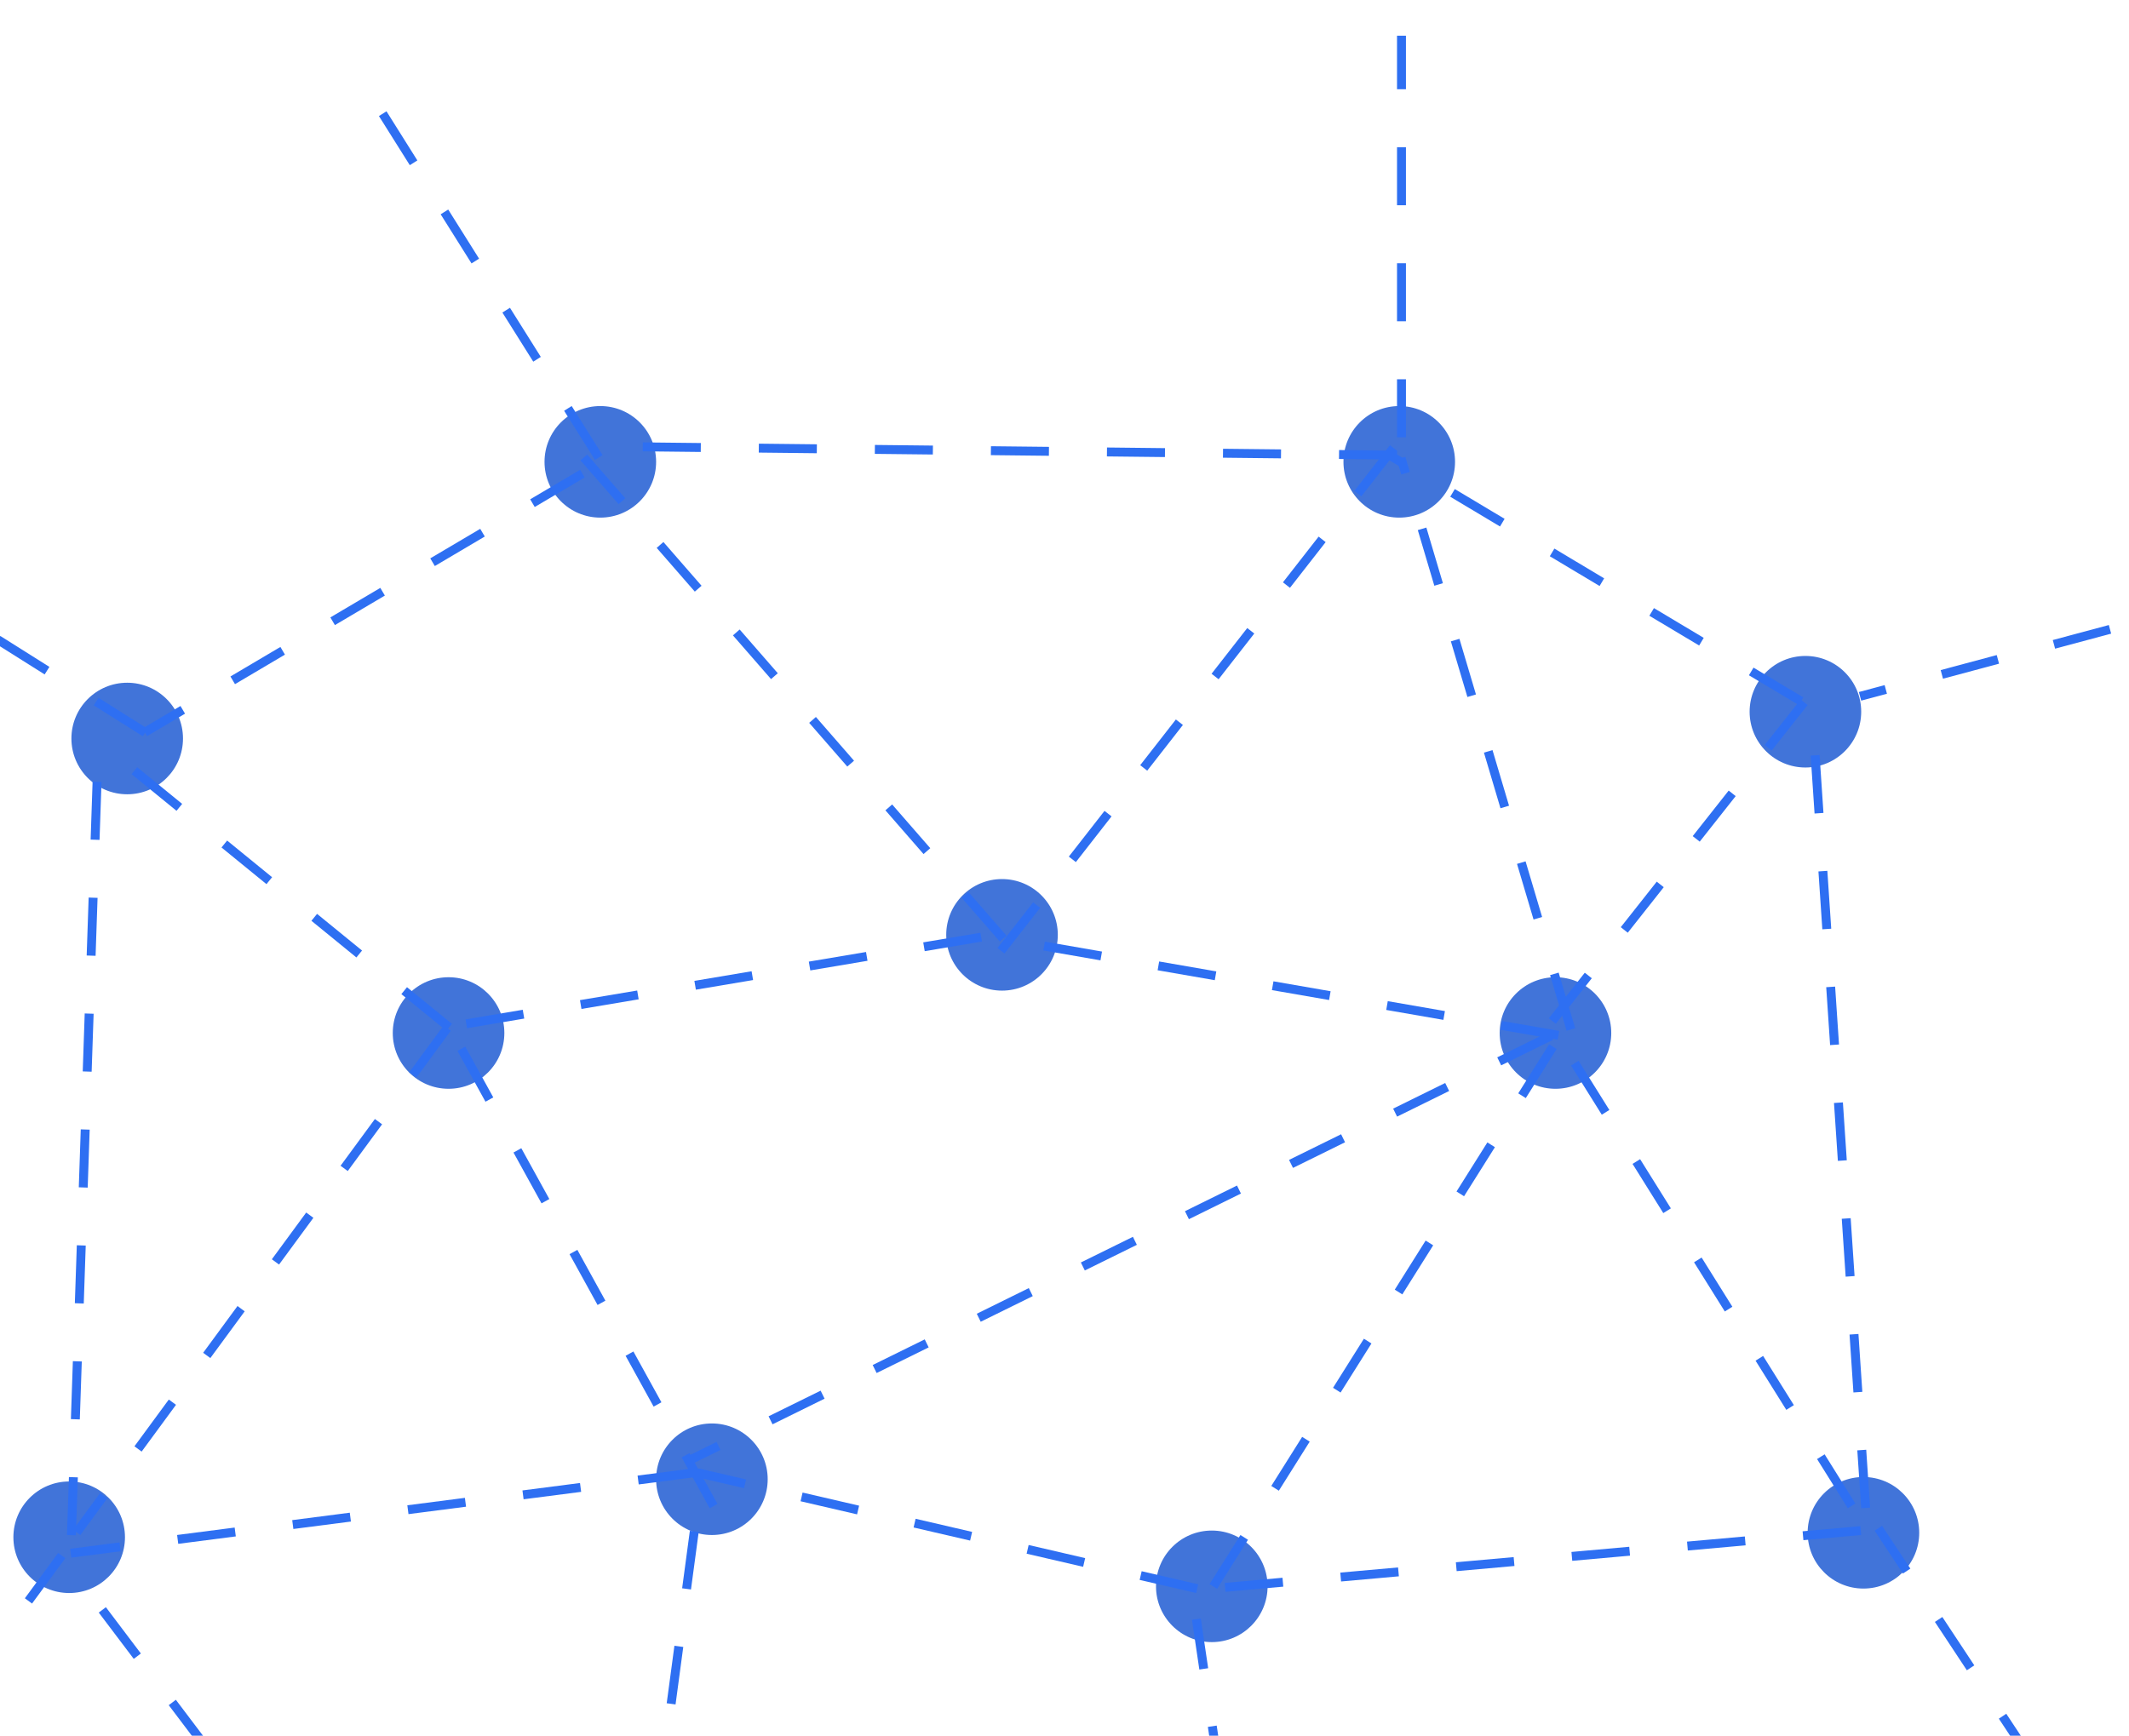 <svg width="477" height="389" viewBox="0 0 477 389" fill="none" xmlns="http://www.w3.org/2000/svg">
<g filter="url(#filter0_dd_9_144)">
<circle cx="12.5" cy="12.5" r="12.5" transform="matrix(-1 0 0 1 284 335)" fill="#4174D9"/>
<circle cx="12.5" cy="12.5" r="12.5" transform="matrix(-1 0 0 1 147 83)" fill="#4174D9"/>
<circle cx="12.5" cy="12.5" r="12.5" transform="matrix(-1 0 0 1 113 211)" fill="#4174D9"/>
<circle cx="12.5" cy="12.5" r="12.5" transform="matrix(-1 0 0 1 172 311)" fill="#4174D9"/>
<circle cx="12.5" cy="12.5" r="12.5" transform="matrix(-1 0 0 1 417 139)" fill="#4174D9"/>
<circle cx="12.5" cy="12.5" r="12.5" transform="matrix(-1 0 0 1 326 83)" fill="#4174D9"/>
<circle cx="12.5" cy="12.5" r="12.5" transform="matrix(-1 0 0 1 41 145)" fill="#4174D9"/>
<circle cx="12.5" cy="12.5" r="12.5" transform="matrix(-1 0 0 1 361 211)" fill="#4174D9"/>
<circle cx="12.5" cy="12.5" r="12.5" transform="matrix(-1 0 0 1 237 189)" fill="#4174D9"/>
<circle cx="12.5" cy="12.5" r="12.5" transform="matrix(-1 0 0 1 28 324)" fill="#4174D9"/>
<circle cx="12.5" cy="12.5" r="12.5" transform="matrix(-1 0 0 1 430 323)" fill="#4174D9"/>
<line y1="-1" x2="107.187" y2="-1" transform="matrix(-0.858 -0.513 -0.513 0.858 403 150)" stroke="#2E6FF2" stroke-width="2" stroke-dasharray="13 13"/>
<line y1="-1" x2="90" y2="-1" transform="matrix(0 -1 -1 0 313 90)" stroke="#2E6FF2" stroke-width="2" stroke-dasharray="13 13"/>
<line y1="-1" x2="102.801" y2="-1" transform="matrix(-0.603 -0.798 -0.798 0.603 77 426)" stroke="#2E6FF2" stroke-width="2" stroke-dasharray="13 13"/>
<line y1="-1" x2="120.071" y2="-1" transform="matrix(0.133 -0.991 -0.991 -0.133 139 451)" stroke="#2E6FF2" stroke-width="2" stroke-dasharray="13 13"/>
<line y1="-1" x2="115.261" y2="-1" transform="matrix(-0.147 -0.989 -0.989 0.147 284 469)" stroke="#2E6FF2" stroke-width="2" stroke-dasharray="13 13"/>
<line y1="-1" x2="116.606" y2="-1" transform="matrix(0.592 -0.806 -0.806 -0.592 -56 434)" stroke="#2E6FF2" stroke-width="2" stroke-dasharray="13 13"/>
<line x1="134.153" y1="94.532" x2="85.153" y2="16.532" stroke="#2E6FF2" stroke-width="2" stroke-dasharray="13 13"/>
<line y1="-1" x2="140.207" y2="-1" transform="matrix(-0.592 0.806 0.806 0.592 101 223)" stroke="#2E6FF2" stroke-width="2" stroke-dasharray="13 13"/>
<line y1="-1" x2="98.082" y2="-1" transform="matrix(-0.775 -0.632 -0.632 0.775 100 223)" stroke="#2E6FF2" stroke-width="2" stroke-dasharray="13 13"/>
<line y1="-1" x2="215.114" y2="-1" transform="matrix(-0.897 0.442 0.442 0.897 348 225)" stroke="#2E6FF2" stroke-width="2" stroke-dasharray="13 13"/>
<line y1="-1" x2="133.522" y2="-1" transform="matrix(-0.285 -0.959 -0.959 0.285 351 223)" stroke="#2E6FF2" stroke-width="2" stroke-dasharray="13 13"/>
<line y1="-1" x2="144.627" y2="-1" transform="matrix(-0.615 0.788 0.788 0.615 313 93)" stroke="#2E6FF2" stroke-width="2" stroke-dasharray="13 13"/>
<line y1="-1" x2="178.011" y2="-1" transform="matrix(-1 -0.011 -0.011 1 313 95)" stroke="#2E6FF2" stroke-width="2" stroke-dasharray="13 13"/>
<line y1="-1" x2="177.102" y2="-1" transform="matrix(0.034 -0.999 -0.999 -0.034 15 336)" stroke="#2E6FF2" stroke-width="2" stroke-dasharray="13 13"/>
<line y1="-1" x2="114.978" y2="-1" transform="matrix(-0.974 -0.226 -0.226 0.974 268 349)" stroke="#2E6FF2" stroke-width="2" stroke-dasharray="13 13"/>
<line y1="-1" x2="146.578" y2="-1" transform="matrix(-0.996 0.089 0.089 0.996 417 336)" stroke="#2E6FF2" stroke-width="2" stroke-dasharray="13 13"/>
<line y1="-1" x2="179.402" y2="-1" transform="matrix(-0.067 -0.998 -0.998 0.067 417 330)" stroke="#2E6FF2" stroke-width="2" stroke-dasharray="13 13"/>
<line y1="-1" x2="141.152" y2="-1" transform="matrix(-0.992 0.128 0.128 0.992 156 323)" stroke="#2E6FF2" stroke-width="2" stroke-dasharray="13 13"/>
<line y1="-1" x2="113.877" y2="-1" transform="matrix(-0.861 0.509 0.509 0.861 131 99)" stroke="#2E6FF2" stroke-width="2" stroke-dasharray="13 13"/>
<line y1="-1" x2="122.188" y2="-1" transform="matrix(-0.483 -0.876 -0.876 0.483 159 330)" stroke="#2E6FF2" stroke-width="2" stroke-dasharray="13 13"/>
<line y1="-1" x2="120.669" y2="-1" transform="matrix(-0.986 0.166 0.166 0.986 220 203)" stroke="#2E6FF2" stroke-width="2" stroke-dasharray="13 13"/>
<line y1="-1" x2="143.178" y2="-1" transform="matrix(-0.657 -0.754 -0.754 0.657 224 203)" stroke="#2E6FF2" stroke-width="2" stroke-dasharray="13 13"/>
<line y1="-1" x2="146.492" y2="-1" transform="matrix(0.532 -0.846 -0.846 -0.532 271 347)" stroke="#2E6FF2" stroke-width="2" stroke-dasharray="13 13"/>
<line y1="-1" x2="128.891" y2="-1" transform="matrix(-0.985 -0.171 -0.171 0.985 349 225)" stroke="#2E6FF2" stroke-width="2" stroke-dasharray="13 13"/>
<line y1="-1" x2="122.642" y2="-1" transform="matrix(-0.53 -0.848 -0.848 0.53 414 330)" stroke="#2E6FF2" stroke-width="2" stroke-dasharray="13 13"/>
<line y1="-1" x2="96.83" y2="-1" transform="matrix(-0.62 0.785 0.785 0.62 405 150)" stroke="#2E6FF2" stroke-width="2" stroke-dasharray="13 13"/>
<line y1="-1" x2="57.974" y2="-1" transform="matrix(-0.966 0.259 0.259 0.966 473 134)" stroke="#2E6FF2" stroke-width="2" stroke-dasharray="13 13"/>
<line y1="-1" x2="63.514" y2="-1" transform="matrix(-0.551 -0.834 -0.834 0.551 455 388)" stroke="#2E6FF2" stroke-width="2" stroke-dasharray="13 13"/>
<line y1="-1" x2="54.378" y2="-1" transform="matrix(-0.846 -0.533 -0.533 0.846 32 157)" stroke="#2E6FF2" stroke-width="2" stroke-dasharray="13 13"/>
</g>
<defs>
<filter id="filter0_dd_9_144" x="-60" y="0" width="537" height="477" filterUnits="userSpaceOnUse" color-interpolation-filters="sRGB">
<feFlood flood-opacity="0" result="BackgroundImageFix"/>
<feColorMatrix in="SourceAlpha" type="matrix" values="0 0 0 0 0 0 0 0 0 0 0 0 0 0 0 0 0 0 127 0" result="hardAlpha"/>
<feOffset dy="4"/>
<feGaussianBlur stdDeviation="2"/>
<feComposite in2="hardAlpha" operator="out"/>
<feColorMatrix type="matrix" values="0 0 0 0 0 0 0 0 0 0 0 0 0 0 0 0 0 0 0.25 0"/>
<feBlend mode="normal" in2="BackgroundImageFix" result="effect1_dropShadow_9_144"/>
<feColorMatrix in="SourceAlpha" type="matrix" values="0 0 0 0 0 0 0 0 0 0 0 0 0 0 0 0 0 0 127 0" result="hardAlpha"/>
<feOffset dy="4"/>
<feGaussianBlur stdDeviation="2"/>
<feComposite in2="hardAlpha" operator="out"/>
<feColorMatrix type="matrix" values="0 0 0 0 0 0 0 0 0 0 0 0 0 0 0 0 0 0 0.25 0"/>
<feBlend mode="normal" in2="effect1_dropShadow_9_144" result="effect2_dropShadow_9_144"/>
<feBlend mode="normal" in="SourceGraphic" in2="effect2_dropShadow_9_144" result="shape"/>
</filter>
</defs>
</svg>
